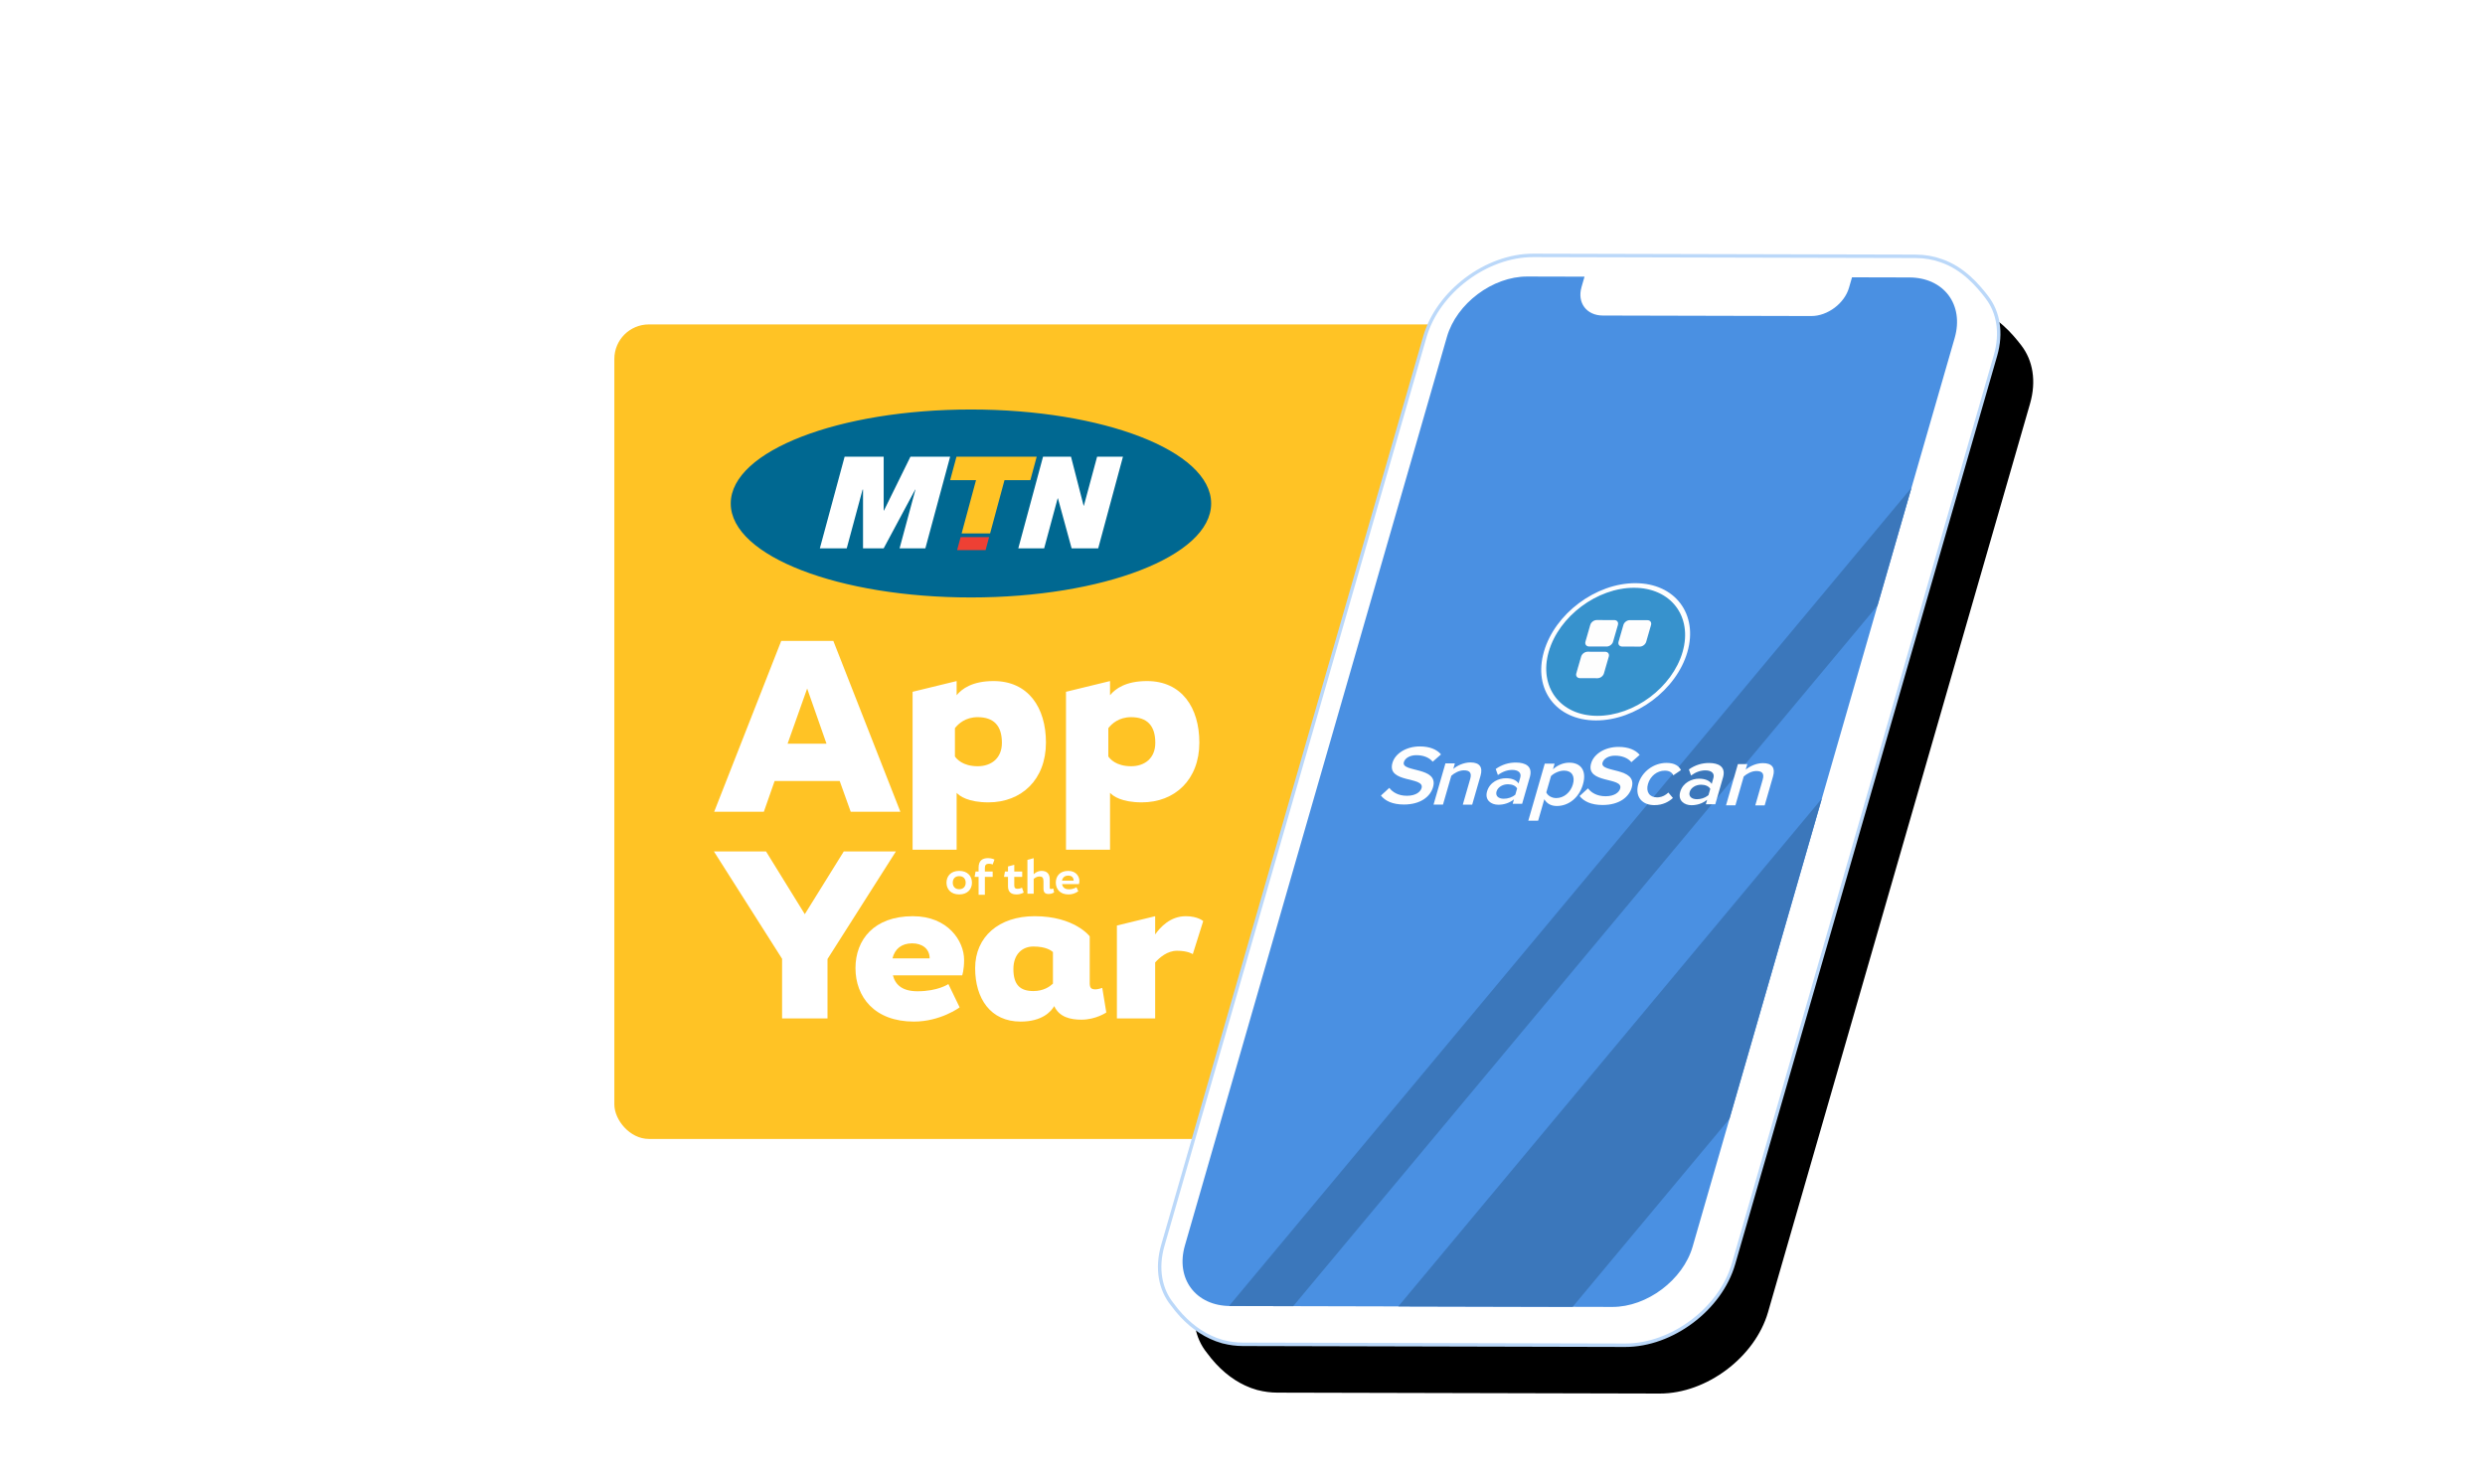 <?xml version="1.0" encoding="UTF-8"?>
<svg width="360px" height="215px" viewBox="0 0 360 215" version="1.1" xmlns="http://www.w3.org/2000/svg" xmlns:xlink="http://www.w3.org/1999/xlink">
    <!-- Generator: Sketch 53 (72520) - https://sketchapp.com -->
    <title>img-about-app-of-the-year</title>
    <desc>Created with Sketch.</desc>
    <defs>
        <filter x="-8.4%" y="-11.4%" width="116.9%" height="122.9%" filterUnits="objectBoundingBox" id="filter-1">
            <feOffset dx="5" dy="7" in="SourceAlpha" result="shadowOffsetOuter1"></feOffset>
            <feColorMatrix values="0 0 0 0 0.149   0 0 0 0 0.224   0 0 0 0 0.263  0 0 0 0.1 0" type="matrix" in="shadowOffsetOuter1" result="shadowMatrixOuter1"></feColorMatrix>
            <feMerge>
                <feMergeNode in="shadowMatrixOuter1"></feMergeNode>
                <feMergeNode in="SourceGraphic"></feMergeNode>
            </feMerge>
        </filter>
        <path d="M119.853,6.184 C118.523,4.454 116.399,1.966 113.249,0.888 C112.127,0.478 110.866,0.248 109.481,0.245 L54.125,0.112 C47.337,0.096 40.303,5.374 38.417,11.911 L0.465,143.515 C-0.512,146.903 0.097,149.952 1.85,152.11 C3.53,154.403 5.444,155.933 7.359,156.824 C7.442,156.865 7.532,156.897 7.616,156.935 C7.82,157.024 8.024,157.116 8.228,157.191 C8.444,157.272 8.668,157.341 8.895,157.408 C8.974,157.432 9.053,157.463 9.131,157.485 C9.186,157.499 9.224,157.504 9.274,157.516 C10.142,157.736 11.072,157.865 12.072,157.867 L67.429,158 C74.224,158.016 81.25,152.738 83.136,146.202 L121.088,14.598 C122.038,11.304 121.489,8.332 119.85,6.186 C119.851,6.185 119.852,6.185 119.853,6.184" id="path-2"></path>
        <filter x="-2.9%" y="-2.2%" width="109.9%" height="108.9%" filterUnits="objectBoundingBox" id="filter-3">
            <feOffset dx="5" dy="7" in="SourceAlpha" result="shadowOffsetOuter1"></feOffset>
            <feColorMatrix values="0 0 0 0 0.149   0 0 0 0 0.224   0 0 0 0 0.263  0 0 0 0.1 0" type="matrix" in="shadowOffsetOuter1"></feColorMatrix>
        </filter>
    </defs>
    <g id="Page-1" stroke="none" stroke-width="1" fill="none" fill-rule="evenodd">
        <g id="SnapScan-Assets" transform="translate(-59, -4884)">
            <g id="img-about-app-of-the-year" transform="translate(59, 4884)">
                <g id="Group-40" filter="url(#filter-1)" transform="translate(84, 40)">
                    <g id="Group-12">
                        <rect id="Rectangle" fill="#FFC325" fill-rule="nonzero" x="0" y="0" width="160" height="118" rx="5"></rect>
                        <g id="Group-11" transform="translate(17, 12)">
                            <path d="M0.112,13.942 C0.112,6.56 15.58,0.575 34.661,0.575 C53.741,0.575 69.209,6.56 69.209,13.942 C69.209,21.322 53.741,27.306 34.661,27.306 C15.58,27.306 0.112,21.322 0.112,13.942" id="Fill-4" fill="#006891"></path>
                            <path d="M0.112,13.942 C0.112,6.56 15.58,0.575 34.661,0.575 C53.741,0.575 69.209,6.56 69.209,13.942 C69.209,21.322 53.741,27.306 34.661,27.306 C15.58,27.306 0.112,21.322 0.112,13.942 Z" id="Stroke-6" stroke="#006891" stroke-width="0.5"></path>
                            <polygon id="Fill-8" fill="#FFFFFF" points="12.773 20.437 16.36 7.163 22.018 7.163 22.018 14.971 22.055 14.971 25.895 7.163 31.645 7.163 28.058 20.437 24.322 20.437 26.62 11.922 26.584 11.922 22.018 20.437 19.026 20.437 19.026 11.922 18.965 11.922 16.666 20.437"></polygon>
                            <polygon id="Fill-10" fill="#EE4034" points="32.656 20.7 33.165 18.813 37.289 18.813 36.78 20.7"></polygon>
                            <polygon id="Fill-12" fill="#FFC325" points="33.308 18.284 35.394 10.566 31.645 10.566 32.564 7.163 44.187 7.163 43.267 10.566 39.518 10.566 37.433 18.282"></polygon>
                            <polygon id="Fill-14" fill="#FFFFFF" points="41.521 20.437 45.105 7.163 49.156 7.163 50.983 14.266 51.019 14.266 52.937 7.163 56.681 7.163 53.097 20.437 49.244 20.437 47.26 13.188 47.224 13.188 45.266 20.437"></polygon>
                        </g>
                        <path d="M27.933,52.748 L25.097,60.739 L30.734,60.739 L27.933,52.748 Z M34.243,70.604 L32.647,66.149 L23.218,66.149 L21.658,70.604 L14.462,70.604 L24.175,45.853 L31.726,45.853 L41.438,70.604 L34.243,70.604 Z" id="Fill-16" fill="#FFFFFF"></path>
                        <path d="M49.339,58.491 C49.835,57.854 50.863,56.899 52.636,56.899 C54.94,56.899 56.145,58.101 56.145,60.612 C56.145,62.875 54.586,64.006 52.636,64.006 C50.438,64.006 49.552,62.91 49.339,62.592 L49.339,58.491 Z M49.587,76.1 L49.587,67.861 C50.012,68.321 51.254,69.24 54.195,69.24 C58.981,69.24 62.526,65.951 62.526,60.577 C62.526,55.52 59.974,51.667 54.94,51.667 C51.892,51.667 50.368,52.762 49.587,53.717 L49.587,51.667 L43.206,53.221 L43.206,76.1 L49.587,76.1 Z" id="Fill-18" fill="#FFFFFF"></path>
                        <path d="M71.562,58.491 C72.058,57.854 73.086,56.899 74.859,56.899 C77.163,56.899 78.368,58.101 78.368,60.612 C78.368,62.875 76.808,64.006 74.859,64.006 C72.661,64.006 71.775,62.91 71.562,62.592 L71.562,58.491 Z M71.81,76.1 L71.81,67.861 C72.236,68.321 73.476,69.24 76.419,69.24 C81.204,69.24 84.749,65.951 84.749,60.577 C84.749,55.52 82.197,51.667 77.163,51.667 C74.114,51.667 72.59,52.762 71.81,53.717 L71.81,51.667 L65.43,53.221 L65.43,76.1 L71.81,76.1 Z" id="Fill-20" fill="#FFFFFF"></path>
                        <polygon id="Fill-22" fill="#FFFFFF" points="24.299 100.539 24.299 91.901 14.427 76.354 21.977 76.354 27.59 85.44 33.235 76.354 40.787 76.354 30.88 91.935 30.88 100.539"></polygon>
                        <path d="M45.68,91.847 C45.68,90.433 44.572,89.665 43.155,89.665 C41.615,89.665 40.629,90.463 40.291,91.847 L45.68,91.847 Z M40.353,94.304 C40.722,95.717 41.769,96.607 43.925,96.607 C46.882,96.607 48.391,95.563 48.391,95.563 L50.023,98.941 C50.023,98.941 47.251,101 43.402,101 C37.674,101 34.933,97.406 34.933,93.259 C34.933,89.143 37.612,85.733 43.247,85.733 C48.329,85.733 50.669,89.328 50.669,92.062 C50.669,93.536 50.392,94.304 50.392,94.304 L40.353,94.304 Z" id="Fill-24" fill="#FFFFFF"></path>
                        <path d="M63.539,90.924 C63.323,90.74 62.584,90.125 60.705,90.125 C59.104,90.125 57.811,91.231 57.811,93.383 C57.811,95.686 58.796,96.577 60.705,96.577 C62.183,96.577 63.077,95.932 63.539,95.502 L63.539,90.924 Z M71.269,99.679 C71.269,99.679 69.76,100.724 67.665,100.724 C66.064,100.724 64.463,100.355 63.724,98.758 C63.261,99.557 61.968,101 58.858,101 C54.484,101 52.268,97.652 52.268,93.259 C52.268,88.713 55.716,85.733 60.89,85.733 C66.68,85.733 68.867,88.651 68.867,88.651 L68.867,95.532 C68.897,96.147 69.113,96.331 69.728,96.331 C70.067,96.331 70.684,96.116 70.684,96.116 L71.269,99.679 Z" id="Fill-26" fill="#FFFFFF"></path>
                        <path d="M72.804,100.539 L72.804,87.085 L78.347,85.733 L78.347,88.375 C79.087,87.331 80.534,85.733 82.782,85.733 C84.537,85.733 85.308,86.44 85.308,86.44 L83.799,91.231 C83.799,91.231 83.12,90.74 81.519,90.74 C80.103,90.74 78.994,91.723 78.347,92.429 L78.347,100.539 L72.804,100.539 Z" id="Fill-28" fill="#FFFFFF"></path>
                        <path d="M50.898,80.877 C50.898,80.355 50.595,79.929 49.962,79.929 C49.322,79.929 49.026,80.347 49.026,80.877 C49.026,81.419 49.349,81.824 49.962,81.824 C50.568,81.824 50.898,81.419 50.898,80.877 M49.962,82.579 C48.737,82.579 48.117,81.797 48.117,80.884 C48.117,79.949 48.73,79.167 49.962,79.167 C51.187,79.167 51.807,79.949 51.807,80.884 C51.807,81.797 51.18,82.579 49.962,82.579" id="Fill-30" fill="#FFFFFF"></path>
                        <path d="M52.768,82.63 L52.768,80.032 L52.19,80.032 L52.328,79.264 L52.768,79.264 L52.768,78.707 C52.768,77.697 53.298,77.32 54.138,77.32 C54.71,77.32 55.068,77.526 55.068,77.526 L54.807,78.24 C54.807,78.24 54.599,78.136 54.241,78.136 C53.863,78.136 53.677,78.323 53.677,78.727 L53.677,79.264 L54.807,79.264 L54.807,80.032 L53.677,80.032 L53.677,82.63 L52.768,82.63 Z" id="Fill-32" fill="#FFFFFF"></path>
                        <path d="M59.306,82.304 C59.306,82.304 58.9,82.579 58.259,82.579 C57.502,82.579 57.027,82.244 57.027,81.399 L57.027,80.033 L56.449,80.033 L56.587,79.256 L57.027,79.256 L57.027,78.528 L57.936,78.288 L57.936,79.256 L59.086,79.256 L59.086,80.033 L57.936,80.033 L57.936,81.268 C57.936,81.618 58.074,81.762 58.418,81.762 C58.817,81.762 59.051,81.591 59.051,81.591 L59.306,82.304 Z" id="Fill-34" fill="#FFFFFF"></path>
                        <path d="M63.71,82.284 C63.71,82.284 63.386,82.518 62.925,82.518 C62.354,82.518 62.168,82.243 62.168,81.714 L62.168,80.656 C62.168,80.155 61.982,79.976 61.59,79.976 C61.184,79.976 60.881,80.217 60.75,80.333 L60.75,82.476 L59.842,82.476 L59.842,77.567 L60.75,77.327 L60.75,79.661 C60.867,79.538 61.273,79.167 61.9,79.167 C62.678,79.167 63.076,79.613 63.076,80.396 L63.076,81.591 C63.076,81.742 63.118,81.796 63.248,81.796 C63.386,81.796 63.586,81.721 63.586,81.721 L63.71,82.284 Z" id="Fill-36" fill="#FFFFFF"></path>
                        <path d="M66.537,80.588 L66.537,80.554 C66.523,80.142 66.276,79.854 65.752,79.854 C65.229,79.854 64.926,80.149 64.85,80.588 L66.537,80.588 Z M64.858,81.082 C64.933,81.529 65.25,81.838 65.855,81.838 C66.551,81.838 66.943,81.536 66.943,81.536 L67.211,82.113 C67.211,82.113 66.654,82.58 65.793,82.58 C64.548,82.58 63.955,81.79 63.955,80.863 C63.955,79.942 64.534,79.167 65.759,79.167 C66.95,79.167 67.37,80.046 67.37,80.602 C67.37,80.897 67.301,81.082 67.301,81.082 L64.858,81.082 Z" id="Fill-38" fill="#FFFFFF"></path>
                    </g>
                </g>
                <g id="Group-42" transform="translate(168, 36)">
                    <g id="Group-3" transform="translate(0, 0.888)">
                        <g id="Fill-1" fill="black" fill-opacity="1">
                            <use filter="url(#filter-3)" xlink:href="#path-2"></use>
                        </g>
                        <path d="M119.853,6.184 C118.523,4.454 116.399,1.966 113.249,0.888 C112.127,0.478 110.866,0.248 109.481,0.245 L54.125,0.112 C47.337,0.096 40.303,5.374 38.417,11.911 L0.465,143.515 C-0.512,146.903 0.097,149.952 1.85,152.11 C3.53,154.403 5.444,155.933 7.359,156.824 C7.442,156.865 7.532,156.897 7.616,156.935 C7.82,157.024 8.024,157.116 8.228,157.191 C8.444,157.272 8.668,157.341 8.895,157.408 C8.974,157.432 9.053,157.463 9.131,157.485 C9.186,157.499 9.224,157.504 9.274,157.516 C10.142,157.736 11.072,157.865 12.072,157.867 L67.429,158 C74.224,158.016 81.25,152.738 83.136,146.202 L121.088,14.598 C122.038,11.304 121.489,8.332 119.85,6.186 C119.851,6.185 119.852,6.185 119.853,6.184" id="Fill-1" stroke="#BBD8F9" stroke-width="0.5" fill="#FFFFFF" fill-rule="nonzero"></path>
                    </g>
                    <path d="M51.784,78.224 C51.571,77.826 51.046,77.619 50.455,77.617 C49.687,77.615 48.98,78.041 48.8,78.667 C48.615,79.309 49.082,79.715 49.849,79.717 C50.441,79.718 51.084,79.514 51.526,79.117 L51.784,78.224 Z" id="Fill-4" fill="#3792CD"></path>
                    <path d="M58.593,75.642 C57.929,75.641 57.143,75.982 56.693,76.433 L56.012,78.792 C56.186,79.243 56.782,79.619 57.446,79.621 C58.565,79.623 59.532,78.792 59.869,77.624 C60.204,76.464 59.712,75.645 58.593,75.642" id="Fill-6" fill="#3792CD"></path>
                    <path d="M108.598,4.195 L100.3,4.175 L99.863,5.687 C99.209,7.955 96.76,9.791 94.402,9.785 L64.204,9.713 C61.838,9.707 60.458,7.862 61.112,5.594 L61.548,4.082 L53.249,4.062 C48.229,4.05 43.012,7.966 41.618,12.799 L3.659,144.425 C2.267,149.252 5.218,153.194 10.239,153.206 L65.587,153.339 C70.6,153.351 75.82,149.428 77.211,144.602 L82.769,125.329 L96.081,79.17 L105.281,47.268 L109.095,34.042 L115.17,12.975 C116.564,8.142 113.611,4.207 108.598,4.195" id="Fill-8" fill="#4A90E2"></path>
                    <path d="M71.181,54.545 L70.478,56.981 C70.369,57.362 69.958,57.675 69.558,57.674 L67.008,57.668 C66.609,57.667 66.371,57.353 66.481,56.971 L67.183,54.535 C67.293,54.153 67.712,53.841 68.111,53.842 L70.661,53.848 C71.062,53.849 71.291,54.163 71.181,54.545 M64.762,57.662 L62.211,57.656 C61.811,57.655 61.574,57.341 61.684,56.96 L62.387,54.524 C62.496,54.142 62.915,53.83 63.314,53.831 L65.865,53.837 C66.264,53.837 66.494,54.151 66.384,54.533 L65.681,56.969 C65.572,57.351 65.161,57.663 64.762,57.662 M65.061,59.123 L64.358,61.558 C64.248,61.94 63.838,62.253 63.438,62.252 L60.888,62.245 C60.488,62.244 60.25,61.931 60.361,61.549 L61.063,59.113 C61.173,58.731 61.591,58.419 61.991,58.42 L64.541,58.426 C64.941,58.427 65.171,58.741 65.061,59.123 M68.736,49.152 C63.388,49.139 57.84,53.282 56.363,58.406 C54.885,63.53 58.036,67.694 63.385,67.707 C68.742,67.72 74.281,63.576 75.758,58.453 C77.236,53.329 74.093,49.165 68.736,49.152" id="Fill-10" fill="#3792CD"></path>
                    <path d="M78.437,77.684 C77.669,77.682 76.963,78.108 76.782,78.735 C76.597,79.376 77.064,79.782 77.832,79.784 C78.376,79.785 78.965,79.611 79.4,79.274 C79.437,79.246 79.474,79.216 79.509,79.184 L79.529,79.115 L79.767,78.291 C79.553,77.893 79.029,77.685 78.437,77.684" id="Fill-12" fill="#3792CD"></path>
                    <path d="M105.281,47.268 L108.921,34.651 L10.053,153.196 C10.117,153.198 10.175,153.206 10.239,153.206 L19.346,153.228 L103.993,51.732 L105.281,47.268 Z" id="Fill-14" fill="#3B77BB"></path>
                    <polygon id="Fill-16" fill="#3B77BB" points="95.931 79.692 34.572 153.265 59.829 153.325 82.555 126.077 82.77 125.329"></polygon>
                    <path d="M37.706,72.138 C35.715,72.134 34.112,73.169 33.723,74.52 C32.862,77.506 38.434,76.465 37.943,78.168 C37.785,78.718 37.116,79.289 35.812,79.286 C34.549,79.283 33.712,78.746 33.27,78.141 L32.054,79.254 C32.651,80.012 33.704,80.549 35.375,80.553 C37.806,80.559 39.214,79.393 39.603,78.042 C40.476,75.018 34.938,75.937 35.376,74.417 C35.548,73.822 36.269,73.403 37.196,73.406 C38.148,73.408 39.021,73.708 39.556,74.351 L40.757,73.292 C40.143,72.564 39.105,72.141 37.706,72.138" id="Fill-18" fill="#FEFEFE"></path>
                    <path d="M45.022,74.456 C44.039,74.454 43.076,74.933 42.534,75.397 L42.766,74.596 L41.398,74.592 L39.676,80.563 L41.043,80.567 L42.248,76.39 C42.682,75.994 43.397,75.598 44.076,75.6 C44.844,75.602 45.261,75.901 44.99,76.84 L43.914,80.574 L45.273,80.577 L46.484,76.377 C46.838,75.148 46.365,74.459 45.022,74.456" id="Fill-20" fill="#FEFEFE"></path>
                    <path d="M51.602,74.472 C50.595,74.469 49.6,74.757 48.685,75.404 L48.999,76.284 C49.68,75.781 50.382,75.538 51.086,75.54 C51.941,75.543 52.438,75.956 52.242,76.635 L51.994,77.499 C51.663,77.008 51.026,76.748 50.163,76.745 C49.131,76.743 47.819,77.297 47.43,78.648 C47.06,79.931 48.039,80.584 49.055,80.585 C49.886,80.588 50.709,80.314 51.329,79.805 L51.144,80.445 L52.51,80.45 L53.627,76.578 C54.076,75.019 53.009,74.475 51.602,74.472 M49.85,79.716 C49.082,79.716 48.615,79.308 48.8,78.668 C48.98,78.041 49.687,77.615 50.455,77.618 C51.047,77.618 51.571,77.826 51.784,78.224 L51.526,79.118 C51.084,79.513 50.441,79.719 49.85,79.716" id="Fill-22" fill="#FEFEFE"></path>
                    <path d="M59.341,74.49 C58.493,74.488 57.628,74.853 56.977,75.447 L57.213,74.63 L55.789,74.627 L53.404,82.896 L54.828,82.9 L55.726,79.784 C56.079,80.419 56.708,80.765 57.531,80.767 C59.218,80.771 60.756,79.598 61.324,77.628 C61.892,75.657 61.028,74.494 59.341,74.49 M57.445,79.62 C56.782,79.619 56.186,79.243 56.012,78.792 L56.693,76.432 C57.143,75.982 57.929,75.64 58.593,75.642 C59.712,75.645 60.204,76.464 59.869,77.624 C59.532,78.792 58.565,79.623 57.445,79.62" id="Fill-24" fill="#FEFEFE"></path>
                    <path d="M66.487,72.207 C64.496,72.202 62.895,73.237 62.505,74.589 C61.644,77.575 67.209,76.534 66.716,78.236 C66.558,78.786 65.897,79.357 64.594,79.354 C63.331,79.352 62.493,78.814 62.053,78.21 L60.836,79.323 C61.432,80.081 62.486,80.618 64.156,80.622 C66.588,80.628 67.996,79.462 68.385,78.11 C69.257,75.086 63.719,76.005 64.159,74.486 C64.331,73.891 65.05,73.472 65.978,73.474 C66.921,73.477 67.802,73.776 68.338,74.419 L69.54,73.36 C68.925,72.633 67.886,72.21 66.487,72.207" id="Fill-26" fill="#FEFEFE"></path>
                    <path d="M73.436,74.524 C71.549,74.52 69.85,75.807 69.341,77.571 C68.858,79.247 69.703,80.516 71.421,80.632 C71.503,80.637 71.587,80.64 71.672,80.64 C72.895,80.643 73.766,80.149 74.354,79.607 L73.694,78.819 C73.291,79.206 72.835,79.439 72.336,79.501 C72.245,79.512 72.153,79.518 72.06,79.518 C70.941,79.515 70.415,78.704 70.741,77.574 C71.069,76.437 72.057,75.644 73.177,75.647 C73.784,75.648 74.202,75.863 74.414,76.322 L75.512,75.573 L75.519,75.568 C75.519,75.567 75.519,75.566 75.518,75.566 C75.247,75.008 74.658,74.527 73.436,74.524" id="Fill-28" fill="#FEFEFE"></path>
                    <path d="M79.584,74.538 C78.576,74.536 77.582,74.824 76.667,75.471 L76.981,76.35 C77.662,75.848 78.364,75.605 79.068,75.607 C79.923,75.609 80.42,76.022 80.224,76.702 L79.975,77.565 C79.644,77.075 79.008,76.814 78.144,76.812 C77.113,76.809 75.801,77.364 75.411,78.716 C75.041,79.998 76.021,80.65 77.037,80.653 C77.554,80.654 78.069,80.548 78.533,80.345 C78.814,80.222 79.076,80.063 79.31,79.871 L79.125,80.513 L80.492,80.516 L81.608,76.644 C81.624,76.593 81.636,76.542 81.648,76.493 C81.986,75.051 80.944,74.541 79.584,74.538 M77.831,79.784 C77.063,79.782 76.597,79.375 76.782,78.734 C76.962,78.108 77.669,77.682 78.437,77.684 C79.028,77.685 79.552,77.892 79.766,78.29 L79.528,79.114 L79.508,79.184 C79.473,79.215 79.437,79.245 79.399,79.274 C78.964,79.611 78.376,79.785 77.831,79.784" id="Fill-30" fill="#FEFEFE"></path>
                    <path d="M87.395,74.557 C86.412,74.555 85.45,75.034 84.899,75.498 L85.131,74.697 L83.771,74.693 L82.05,80.664 L83.409,80.668 L84.613,76.491 C85.056,76.095 85.77,75.699 86.449,75.701 C87.217,75.703 87.635,76.002 87.364,76.941 L86.287,80.675 L87.646,80.678 L88.857,76.478 C89.212,75.249 88.739,74.56 87.395,74.557" id="Fill-32" fill="#FEFEFE"></path>
                    <path d="M68.928,48.487 C63.188,48.473 57.251,52.914 55.668,58.404 C54.084,63.894 57.453,68.357 63.194,68.371 C68.934,68.385 74.871,63.944 76.454,58.454 C78.037,52.964 74.668,48.501 68.928,48.487 M63.386,67.707 C58.037,67.694 54.886,63.529 56.363,58.406 C57.841,53.282 63.388,49.139 68.736,49.152 C74.093,49.164 77.236,53.329 75.759,58.452 C74.281,63.576 68.742,67.719 63.386,67.707" id="Fill-34" fill="#FEFEFE"></path>
                    <path d="M65.865,53.836 L63.315,53.83 C62.916,53.829 62.498,54.142 62.386,54.523 L61.684,56.959 C61.575,57.341 61.812,57.655 62.212,57.656 L64.761,57.662 C65.162,57.663 65.573,57.351 65.681,56.969 L66.385,54.533 C66.495,54.151 66.264,53.837 65.865,53.836" id="Fill-36" fill="#FEFEFE"></path>
                    <path d="M70.662,53.848 L68.112,53.842 C67.712,53.841 67.294,54.153 67.184,54.535 L66.481,56.971 C66.371,57.353 66.609,57.666 67.009,57.667 L69.559,57.674 C69.959,57.675 70.369,57.362 70.479,56.98 L71.182,54.545 C71.291,54.163 71.062,53.849 70.662,53.848" id="Fill-38" fill="#FEFEFE"></path>
                    <path d="M64.542,58.426 L61.992,58.42 C61.592,58.419 61.174,58.731 61.064,59.113 L60.361,61.549 C60.251,61.931 60.489,62.244 60.888,62.245 L63.439,62.252 C63.838,62.253 64.249,61.94 64.359,61.558 L65.061,59.123 C65.171,58.741 64.942,58.427 64.542,58.426" id="Fill-40" fill="#FEFEFE"></path>
                </g>
            </g>
        </g>
    </g>
</svg>